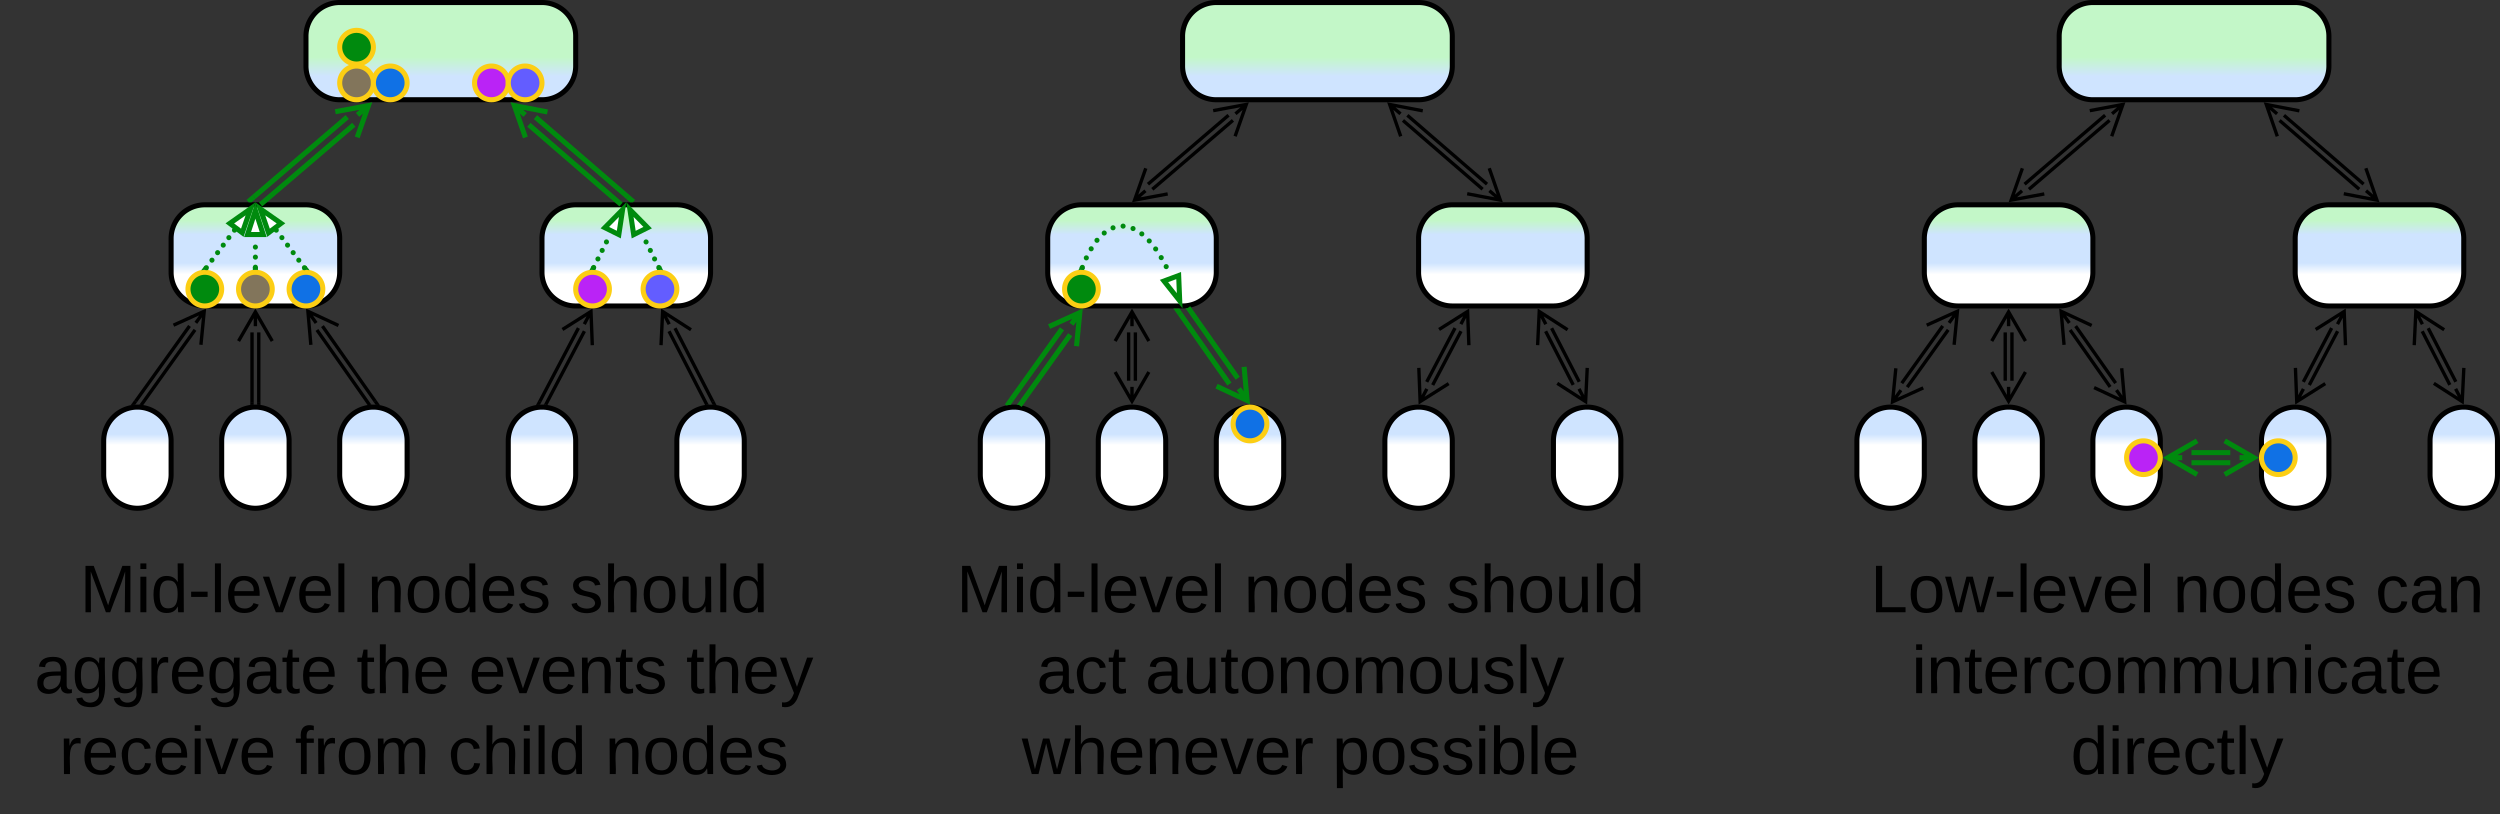 <svg xmlns="http://www.w3.org/2000/svg" xmlns:xlink="http://www.w3.org/1999/xlink" xmlns:lucid="lucid" width="1483" height="483"><rect width="100%" height="100%" fill="#333333" stroke="none"/><g transform="translate(-118.5 -558.5)" lucid:page-tab-id="0_0"><path d="M220 700a20 20 0 0 1 20-20h60a20 20 0 0 1 20 20v20a20 20 0 0 1-20 20h-60a20 20 0 0 1-20-20z" stroke="#000" stroke-width="3" fill="url(#a)"/><path d="M440 700a20 20 0 0 1 20-20h60a20 20 0 0 1 20 20v20a20 20 0 0 1-20 20h-60a20 20 0 0 1-20-20z" stroke="#000" stroke-width="3" fill="url(#b)"/><path d="M300 580a20 20 0 0 1 20-20h120a20 20 0 0 1 20 20v17.67a20 20 0 0 1-20 20H320a20 20 0 0 1-20-20z" stroke="#000" stroke-width="3" fill="url(#c)"/><path d="M436.15 628l54.68 47.25M432.23 632.54l54.67 47.25M430.17 640.02l-6.57-18.9 19.65 3.77m-19.65-3.77l6.44 5.56" stroke="#008a0e" stroke-width="3" fill="none"/><path d="M495.2 677.08l-1.24 1.42h-1.63l-2.5-2.16 1.93-2.23z" stroke="#008a0e" stroke-width=".05" fill="#008a0e"/><path stroke="#008a0e" stroke-width=".05" fill="#008a0e"/><path d="M328.38 632.5l-55.3 47.3M324.47 627.93l-55.28 47.32M317.4 624.78l19.65-3.66-6.65 18.86m6.65-18.86l-6.45 5.52" stroke="#008a0e" stroke-width="3" fill="none"/><path stroke="#008a0e" stroke-width=".05" fill="#008a0e"/><path d="M270.18 676.34l-2.53 2.16h-1.6l-1.24-1.45 3.46-2.95z" stroke="#008a0e" stroke-width=".05" fill="#008a0e"/><path d="M180 820a20 20 0 0 1 20-20 20 20 0 0 1 20 20v20a20 20 0 0 1-20 20 20 20 0 0 1-20-20z" stroke="#000" stroke-width="3" fill="url(#d)"/><path d="M520 820a20 20 0 0 1 20-20 20 20 0 0 1 20 20v20a20 20 0 0 1-20 20 20 20 0 0 1-20-20z" stroke="#000" stroke-width="3" fill="url(#e)"/><path d="M420 820a20 20 0 0 1 20-20 20 20 0 0 1 20 20v20a20 20 0 0 1-20 20 20 20 0 0 1-20-20z" stroke="#000" stroke-width="3" fill="url(#f)"/><path d="M320 820a20 20 0 0 1 20-20 20 20 0 0 1 20 20v20a20 20 0 0 1-20 20 20 20 0 0 1-20-20z" stroke="#000" stroke-width="3" fill="url(#g)"/><path d="M250 820a20 20 0 0 1 20-20 20 20 0 0 1 20 20v20a20 20 0 0 1-20 20 20 20 0 0 1-20-20z" stroke="#000" stroke-width="3" fill="url(#h)"/><path d="M518.92 753.18l22.4 43.5M515.37 755l22.4 43.52M510.62 763.25l.96-19.97 16.82 10.82m-16.82-10.82l3.9 7.56" stroke="#000" stroke-width="2" fill="none"/><path d="M543.5 798.8l-.14-.04-2.16-.17-.76-1.5 1.74-.88zM538.9 798.58l-1.55.12 1.27-.65z" stroke="#000" stroke-width=".05"/><path d="M465.17 754.96l-22.93 43.58M461.63 753.1l-22.93 43.58M452.15 753.94l16.92-10.67.78 20m-.78-20l-3.96 7.52" stroke="#000" stroke-width="2" fill="none"/><path d="M442.6 798.7l-1.5-.12.28-.5zM439.57 797.1l-.78 1.5-2.16.16-.16.04 1.37-2.6z" stroke="#000" stroke-width=".05"/><path d="M309.77 751.94l31.3 44.6M306.5 754.24l31.3 44.6M302.9 763.06l-1.75-19.92 18.13 8.43m-18.13-8.43l4.88 6.96" stroke="#000" stroke-width="2" fill="none"/><path d="M343.9 798.9l-.54-.14-2.04-.16-1.07-1.53 1.6-1.12zM338.8 798.6l-.8.05.57-.4z" stroke="#000" stroke-width=".05"/><path d="M272 755.66v41.84M268 755.66v41.84M260 760.82l10-17.32 10 17.32m-10-17.32v8.5" stroke="#000" stroke-width="2" fill="none"/><path d="M272.98 798.73l-1.96-.15v-1.1h1.96zM268.98 798.58l-1.96.15v-1.26h1.96z" stroke="#000" stroke-width=".05"/><path d="M234.18 754.18l-31.97 44.67M230.93 751.85l-31.97 44.67M221.42 751.4l18.22-8.27-1.95 19.9m1.94-19.9l-4.95 6.9" stroke="#000" stroke-width="2" fill="none"/><path d="M201.98 798.65l-.8-.06.25-.34zM199.76 797.07l-1.1 1.53-2.02.16-.6.14 2.14-2.97z" stroke="#000" stroke-width=".05"/><path d="M120 886a6 6 0 0 1 6-6h488a6 6 0 0 1 6 6v148a6 6 0 0 1-6 6H126a6 6 0 0 1-6-6z" stroke="#000" stroke-opacity="0" stroke-width="3" fill="#fff" fill-opacity="0"/><use xlink:href="#i" transform="matrix(1,0,0,1,125,885) translate(40.889 36.688)"/><use xlink:href="#j" transform="matrix(1,0,0,1,125,885) translate(211.444 36.688)"/><use xlink:href="#k" transform="matrix(1,0,0,1,125,885) translate(331.444 36.688)"/><use xlink:href="#l" transform="matrix(1,0,0,1,125,885) translate(13.944 84.688)"/><use xlink:href="#m" transform="matrix(1,0,0,1,125,885) translate(204.944 84.688)"/><use xlink:href="#n" transform="matrix(1,0,0,1,125,885) translate(271.611 84.688)"/><use xlink:href="#o" transform="matrix(1,0,0,1,125,885) translate(400.5 84.688)"/><use xlink:href="#p" transform="matrix(1,0,0,1,125,885) translate(28.667 132.688)"/><use xlink:href="#q" transform="matrix(1,0,0,1,125,885) translate(168.444 132.688)"/><use xlink:href="#r" transform="matrix(1,0,0,1,125,885) translate(259.333 132.688)"/><use xlink:href="#s" transform="matrix(1,0,0,1,125,885) translate(352.444 132.688)"/><path d="M250 730c0 5.52-4.48 10-10 10s-10-4.48-10-10 4.48-10 10-10 10 4.48 10 10z" stroke="#fcce14" stroke-width="3" fill="#008a0e"/><path d="M280 730c0 5.52-4.48 10-10 10s-10-4.48-10-10 4.48-10 10-10 10 4.48 10 10z" stroke="#fcce14" stroke-width="3" fill="#82755b"/><path d="M310 730c0 5.52-4.48 10-10 10s-10-4.48-10-10 4.48-10 10-10 10 4.48 10 10z" stroke="#fcce14" stroke-width="3" fill="#1071e5"/><path d="M480 730c0 5.52-4.48 10-10 10s-10-4.48-10-10 4.48-10 10-10 10 4.48 10 10z" stroke="#fcce14" stroke-width="3" fill="#ba23f6"/><path d="M520 730c0 5.52-4.48 10-10 10s-10-4.48-10-10 4.48-10 10-10 10 4.48 10 10z" stroke="#fcce14" stroke-width="3" fill="#635dff"/><path d="M340 586.5c0 5.52-4.48 10-10 10s-10-4.48-10-10 4.48-10 10-10 10 4.48 10 10z" stroke="#fcce14" stroke-width="3" fill="#008a0e"/><path d="M340 607.67c0 5.52-4.48 10-10 10s-10-4.48-10-10c0-5.53 4.48-10 10-10s10 4.47 10 10z" stroke="#fcce14" stroke-width="3" fill="#82755b"/><path d="M360 607.67c0 5.52-4.48 10-10 10s-10-4.48-10-10c0-5.53 4.48-10 10-10s10 4.47 10 10z" stroke="#fcce14" stroke-width="3" fill="#1071e5"/><path d="M420 607.67c0 5.52-4.48 10-10 10s-10-4.48-10-10c0-5.53 4.48-10 10-10s10 4.47 10 10z" stroke="#fcce14" stroke-width="3" fill="#ba23f6"/><path d="M440 607.67c0 5.52-4.48 10-10 10s-10-4.48-10-10c0-5.53 4.48-10 10-10s10 4.47 10 10z" stroke="#fcce14" stroke-width="3" fill="#635dff"/><path d="M740 700a20 20 0 0 1 20-20h60a20 20 0 0 1 20 20v20a20 20 0 0 1-20 20h-60a20 20 0 0 1-20-20z" stroke="#000" stroke-width="3" fill="url(#t)"/><path d="M960 700a20 20 0 0 1 20-20h60a20 20 0 0 1 20 20v20a20 20 0 0 1-20 20h-60a20 20 0 0 1-20-20z" stroke="#000" stroke-width="3" fill="url(#u)"/><path d="M820 580a20 20 0 0 1 20-20h120a20 20 0 0 1 20 20v17.67a20 20 0 0 1-20 20H840a20 20 0 0 1-20-20z" stroke="#000" stroke-width="3" fill="url(#v)"/><path d="M953.36 626.9l47.23 40.83M950.74 629.94l47.24 40.8M949.4 639.37l-6.55-18.9 19.64 3.76m-19.65-3.76l6.43 5.56M1001.92 658.3l6.57 18.9-19.66-3.77m19.65 3.76l-6.45-5.57M849.88 629.9l-47.82 40.9M847.27 626.85l-47.8 40.92M838.15 624.13l19.66-3.66-6.64 18.86m6.65-18.86l-6.44 5.52M811.18 673.54l-19.66 3.66 6.66-18.86m-6.66 18.86l6.46-5.53" stroke="#000" stroke-width="2" fill="none"/><path d="M700 820a20 20 0 0 1 20-20 20 20 0 0 1 20 20v20a20 20 0 0 1-20 20 20 20 0 0 1-20-20z" stroke="#000" stroke-width="3" fill="url(#w)"/><path d="M1040 820a20 20 0 0 1 20-20 20 20 0 0 1 20 20v20a20 20 0 0 1-20 20 20 20 0 0 1-20-20z" stroke="#000" stroke-width="3" fill="url(#x)"/><path d="M940 820a20 20 0 0 1 20-20 20 20 0 0 1 20 20v20a20 20 0 0 1-20 20 20 20 0 0 1-20-20z" stroke="#000" stroke-width="3" fill="url(#y)"/><path d="M840 820a20 20 0 0 1 20-20 20 20 0 0 1 20 20v20a20 20 0 0 1-20 20 20 20 0 0 1-20-20z" stroke="#000" stroke-width="3" fill="url(#z)"/><path d="M770 820a20 20 0 0 1 20-20 20 20 0 0 1 20 20v20a20 20 0 0 1-20 20 20 20 0 0 1-20-20z" stroke="#000" stroke-width="3" fill="url(#A)"/><path d="M1038.92 753.18l16.38 31.8M1035.37 755l16.37 31.82M1030.62 763.25l.96-19.97 16.82 10.82m-16.82-10.82l3.9 7.56M1060.05 776.74l-.96 19.98-16.83-10.83m16.82 10.82l-3.9-7.56M985.17 754.96l-16.8 31.94M981.63 753.1l-16.8 31.93M972.15 753.94l16.92-10.67.78 20m-.78-20l-3.96 7.52M977.85 786.06l-16.92 10.67-.78-20m.78 20l3.96-7.53" stroke="#000" stroke-width="2" fill="none"/><path d="M823.32 741l29.38 41.87M818.4 744.45l29.38 41.86" stroke="#008a0e" stroke-width="3" fill="none"/><path d="M822.13 741.88l-.36-.5 1.24-.1zM819.64 743.63l-2.42 1.7-2.6-3.72.16-.1h3.36z" stroke="#008a0e" stroke-width=".05" fill="#008a0e"/><path d="M856.5 776.12l1.78 19.92-18.14-8.43m18.14 8.44l-4.9-6.96" stroke="#008a0e" stroke-width="3" fill="none"/><path d="M792 755.66v28.68M788 755.66v28.68M780 760.82l10-17.32 10 17.32m-10-17.32v8.5M800 779.17l-10 17.33-10-17.33m10 17.33V788" stroke="#000" stroke-width="2" fill="none"/><path d="M753.35 757.06l-30.04 41.96M748.47 753.57l-30.04 41.96M740.84 752.2l18.2-8.26-1.94 19.9m1.95-19.9l-4.94 6.9" stroke="#008a0e" stroke-width="3" fill="none"/><path d="M722.97 798.73l-1.2-.1.37-.5zM719.65 796.36l-1.64 2.3-1.36.1-1.07.25-.96-.67 2.66-3.7z" stroke="#008a0e" stroke-width=".05" fill="#008a0e"/><path d="M680 886a6 6 0 0 1 6-6h408a6 6 0 0 1 6 6v148a6 6 0 0 1-6 6H686a6 6 0 0 1-6-6z" stroke="#000" stroke-opacity="0" stroke-width="3" fill="#fff" fill-opacity="0"/><use xlink:href="#i" transform="matrix(1,0,0,1,685,885) translate(0.889 36.688)"/><use xlink:href="#j" transform="matrix(1,0,0,1,685,885) translate(171.444 36.688)"/><use xlink:href="#k" transform="matrix(1,0,0,1,685,885) translate(291.444 36.688)"/><use xlink:href="#B" transform="matrix(1,0,0,1,685,885) translate(48.444 84.688)"/><use xlink:href="#C" transform="matrix(1,0,0,1,685,885) translate(112.889 84.688)"/><use xlink:href="#D" transform="matrix(1,0,0,1,685,885) translate(39.667 132.688)"/><use xlink:href="#E" transform="matrix(1,0,0,1,685,885) translate(223.889 132.688)"/><path d="M770 730c0 5.52-4.48 10-10 10s-10-4.48-10-10 4.48-10 10-10 10 4.48 10 10z" stroke="#fcce14" stroke-width="3" fill="#008a0e"/><path d="M870 810c0 5.52-4.48 10-10 10s-10-4.48-10-10 4.48-10 10-10 10 4.48 10 10z" stroke="#fcce14" stroke-width="3" fill="#1071e5"/><path d="M239.4 717.3a1.5 1.5 0 0 1 1.5-1.5 1.5 1.5 0 0 1 1.5 1.5 1.5 1.5 0 0 1-1.5 1.5 1.5 1.5 0 0 1-1.5-1.5v-.03m3.34-4.43a1.5 1.5 0 0 1 1.5-1.5 1.5 1.5 0 0 1 1.5 1.5 1.5 1.5 0 0 1-1.5 1.5 1.5 1.5 0 0 1-1.5-1.5v-.03m3.35-4.4v-.03a1.5 1.5 0 0 1 1.5-1.5 1.5 1.5 0 0 1 1.5 1.5 1.5 1.5 0 0 1-1.5 1.5 1.5 1.5 0 0 1-1.5-1.5m3.34-4.44v-.02a1.5 1.5 0 0 1 1.5-1.5 1.5 1.5 0 0 1 1.5 1.5 1.5 1.5 0 0 1-1.5 1.5 1.5 1.5 0 0 1-1.5-1.5m3.34-4.43v-.02a1.5 1.5 0 0 1 1.5-1.5 1.5 1.5 0 0 1 1.5 1.5 1.5 1.5 0 0 1-1.5 1.5 1.5 1.5 0 0 1-1.5-1.5m3.34-4.44a1.5 1.5 0 0 1 1.5-1.5 1.5 1.5 0 0 1 1.5 1.5 1.5 1.5 0 0 1-1.5 1.5 1.5 1.5 0 0 1-1.5-1.5v-.02" fill="#008a0e"/><path d="M242.1 718.14l-.42.57-1.68-.2-2.04.25 1.78-2.38z" stroke="#008a0e" stroke-width=".05" fill="#008a0e"/><path d="M267.1 682.38l-4.87 14.2-7.4-5.57z" stroke="#008a0e" stroke-width="3" fill="#fff"/><path d="M268.5 717a1.5 1.5 0 0 1 1.5-1.5 1.5 1.5 0 0 1 1.5 1.5 1.5 1.5 0 0 1-1.5 1.5 1.5 1.5 0 0 1-1.5-1.5v-.03m0-5.92v-.02a1.5 1.5 0 0 1 1.5-1.5 1.5 1.5 0 0 1 1.5 1.5 1.5 1.5 0 0 1-1.5 1.5 1.5 1.5 0 0 1-1.5-1.5m0-5.94v-.02a1.5 1.5 0 0 1 1.5-1.5 1.5 1.5 0 0 1 1.5 1.5 1.5 1.5 0 0 1-1.5 1.5 1.5 1.5 0 0 1-1.5-1.5v-.02" fill="#008a0e"/><path d="M271.48 718.68l-1.48-.2-1.48.2v-1.73h2.96z" stroke="#008a0e" stroke-width=".05" fill="#008a0e"/><path d="M270 683.35l4.63 14.27h-9.26z" stroke="#008a0e" stroke-width="3" fill="#fff"/><path d="M297.6 717.3a1.5 1.5 0 0 1 1.5-1.5 1.5 1.5 0 0 1 1.5 1.5 1.5 1.5 0 0 1-1.5 1.5 1.5 1.5 0 0 1-1.5-1.5v-.03m-3.35-4.43a1.5 1.5 0 0 1 1.5-1.5 1.5 1.5 0 0 1 1.5 1.5 1.5 1.5 0 0 1-1.5 1.5 1.5 1.5 0 0 1-1.5-1.5v-.03m-3.34-4.4v-.03a1.5 1.5 0 0 1 1.5-1.5 1.5 1.5 0 0 1 1.5 1.5 1.5 1.5 0 0 1-1.5 1.5 1.5 1.5 0 0 1-1.5-1.5m-3.33-4.44v-.02a1.5 1.5 0 0 1 1.5-1.5 1.5 1.5 0 0 1 1.5 1.5 1.5 1.5 0 0 1-1.5 1.5 1.5 1.5 0 0 1-1.5-1.5m-3.35-4.43v-.02a1.5 1.5 0 0 1 1.5-1.5 1.5 1.5 0 0 1 1.5 1.5 1.5 1.5 0 0 1-1.5 1.5 1.5 1.5 0 0 1-1.5-1.5m-3.35-4.44a1.5 1.5 0 0 1 1.5-1.5 1.5 1.5 0 0 1 1.5 1.5 1.5 1.5 0 0 1-1.5 1.5 1.5 1.5 0 0 1-1.5-1.5v-.02" fill="#008a0e"/><path d="M302.05 718.75l-2.05-.26-1.68.2-.42-.56 2.36-1.77z" stroke="#008a0e" stroke-width=".05" fill="#008a0e"/><path d="M272.9 682.38L285.2 691l-7.4 5.58z" stroke="#008a0e" stroke-width="3" fill="#fff"/><path d="M469.17 717.16a1.5 1.5 0 0 1 1.5-1.5 1.5 1.5 0 0 1 1.5 1.5 1.5 1.5 0 0 1-1.5 1.5 1.5 1.5 0 0 1-1.5-1.5v-.03m2.53-5.02a1.5 1.5 0 0 1 1.5-1.5 1.5 1.5 0 0 1 1.5 1.5 1.5 1.5 0 0 1-1.5 1.5 1.5 1.5 0 0 1-1.5-1.5v-.02m2.52-5.02v-.02a1.5 1.5 0 0 1 1.5-1.5 1.5 1.5 0 0 1 1.5 1.5 1.5 1.5 0 0 1-1.5 1.5 1.5 1.5 0 0 1-1.5-1.5m2.53-5.03a1.5 1.5 0 0 1 1.5-1.5 1.5 1.5 0 0 1 1.5 1.5 1.5 1.5 0 0 1-1.5 1.5 1.5 1.5 0 0 1-1.5-1.5v-.02" fill="#008a0e"/><path d="M472 717.77l-.45.92-1.55-.2-1.76.22 1.13-2.27z" stroke="#008a0e" stroke-width=".05" fill="#008a0e"/><path d="M487.83 682.84l-2.24 14.83-8.3-4.14z" stroke="#008a0e" stroke-width="3" fill="#fff"/><path d="M507.83 717.16a1.5 1.5 0 0 1 1.5-1.5 1.5 1.5 0 0 1 1.5 1.5 1.5 1.5 0 0 1-1.5 1.5 1.5 1.5 0 0 1-1.5-1.5v-.03m-2.53-5.02a1.5 1.5 0 0 1 1.5-1.5 1.5 1.5 0 0 1 1.5 1.5 1.5 1.5 0 0 1-1.5 1.5 1.5 1.5 0 0 1-1.5-1.5v-.02m-2.52-5.02v-.02a1.5 1.5 0 0 1 1.5-1.5 1.5 1.5 0 0 1 1.5 1.5 1.5 1.5 0 0 1-1.5 1.5 1.5 1.5 0 0 1-1.5-1.5m-2.53-5.03a1.5 1.5 0 0 1 1.5-1.5 1.5 1.5 0 0 1 1.5 1.5 1.5 1.5 0 0 1-1.5 1.5 1.5 1.5 0 0 1-1.5-1.5v-.02" fill="#008a0e"/><path d="M511.76 718.72l-1.76-.23-1.55.2-.46-.93 2.63-1.32z" stroke="#008a0e" stroke-width=".05" fill="#008a0e"/><path d="M492.17 682.84l10.53 10.7-8.3 4.13z" stroke="#008a0e" stroke-width="3" fill="#fff"/><path d="M759.06 717.1a1.5 1.5 0 0 1 1.5-1.5 1.5 1.5 0 0 1 1.5 1.5 1.5 1.5 0 0 1-1.5 1.5 1.5 1.5 0 0 1-1.5-1.5v-.02m2.35-5.6a1.5 1.5 0 0 1 1.5-1.5 1.5 1.5 0 0 1 1.5 1.5 1.5 1.5 0 0 1-1.5 1.5 1.5 1.5 0 0 1-1.5-1.5v-.03m2.88-5.35v-.02a1.5 1.5 0 0 1 1.5-1.5 1.5 1.5 0 0 1 1.5 1.5 1.5 1.5 0 0 1-1.5 1.5 1.5 1.5 0 0 1-1.5-1.5m3.44-5v-.03a1.5 1.5 0 0 1 1.5-1.5 1.5 1.5 0 0 1 1.5 1.5 1.5 1.5 0 0 1-1.5 1.5 1.5 1.5 0 0 1-1.5-1.5m4.3-4.3v-.02a1.5 1.5 0 0 1 1.5-1.5 1.5 1.5 0 0 1 1.5 1.5 1.5 1.5 0 0 1-1.5 1.5 1.5 1.5 0 0 1-1.5-1.5v-.02m5.22-3.05v-.02a1.5 1.5 0 0 1 1.5-1.5 1.5 1.5 0 0 1 1.5 1.5 1.5 1.5 0 0 1-1.5 1.5 1.5 1.5 0 0 1-1.5-1.5m5.97-1a1.5 1.5 0 0 1 1.5-1.5 1.5 1.5 0 0 1 1.5 1.5 1.5 1.5 0 0 1-1.5 1.5 1.5 1.5 0 0 1-1.5-1.5v-.02m5.9 1.45a1.5 1.5 0 0 1 1.5-1.5 1.5 1.5 0 0 1 1.5 1.5 1.5 1.5 0 0 1-1.5 1.5 1.5 1.5 0 0 1-1.5-1.5v-.02m5.2 3.2a1.5 1.5 0 0 1 1.5-1.5 1.5 1.5 0 0 1 1.5 1.5 1.5 1.5 0 0 1-1.5 1.5 1.5 1.5 0 0 1-1.5-1.5v-.03m4.42 4.22a1.5 1.5 0 0 1 1.5-1.5 1.5 1.5 0 0 1 1.5 1.5 1.5 1.5 0 0 1-1.5 1.5 1.5 1.5 0 0 1-1.5-1.5v-.03m3.8 4.78a1.5 1.5 0 0 1 1.5-1.5 1.5 1.5 0 0 1 1.5 1.5 1.5 1.5 0 0 1-1.5 1.5 1.5 1.5 0 0 1-1.5-1.5v-.03m3.3 5.16a1.5 1.5 0 0 1 1.5-1.5 1.5 1.5 0 0 1 1.5 1.5 1.5 1.5 0 0 1-1.5 1.5 1.5 1.5 0 0 1-1.5-1.5v-.02m2.95 5.38v-.02a1.5 1.5 0 0 1 1.5-1.5 1.5 1.5 0 0 1 1.5 1.5 1.5 1.5 0 0 1-1.5 1.5 1.5 1.5 0 0 1-1.5-1.5" fill="#008a0e"/><path d="M761.95 717.6l-.44 1.08-1.5-.2-1.68.23.9-2.2z" stroke="#008a0e" stroke-width=".05" fill="#008a0e"/><path d="M818.3 736.95l-9.32-11.75 8.7-3.24z" stroke="#008a0e" stroke-width="3" fill="#fff"/><path d="M1260 700a20 20 0 0 1 20-20h60a20 20 0 0 1 20 20v20a20 20 0 0 1-20 20h-60a20 20 0 0 1-20-20z" stroke="#000" stroke-width="3" fill="url(#F)"/><path d="M1480 700a20 20 0 0 1 20-20h60a20 20 0 0 1 20 20v20a20 20 0 0 1-20 20h-60a20 20 0 0 1-20-20z" stroke="#000" stroke-width="3" fill="url(#G)"/><path d="M1340 580a20 20 0 0 1 20-20h120a20 20 0 0 1 20 20v17.67a20 20 0 0 1-20 20h-120a20 20 0 0 1-20-20z" stroke="#000" stroke-width="3" fill="url(#H)"/><path d="M1473.36 626.9l47.23 40.83M1470.74 629.94l47.24 40.8M1469.4 639.37l-6.55-18.9 19.64 3.76m-19.65-3.76l6.43 5.56M1521.92 658.3l6.57 18.9-19.66-3.77m19.65 3.76l-6.44-5.57M1369.88 629.9l-47.82 40.9M1367.27 626.85l-47.8 40.92M1358.15 624.13l19.66-3.66-6.64 18.86m6.65-18.86l-6.44 5.52M1331.18 673.54l-19.66 3.66 6.66-18.86m-6.66 18.86l6.46-5.53" stroke="#000" stroke-width="2" fill="none"/><path d="M1220 820a20 20 0 0 1 20-20 20 20 0 0 1 20 20v20a20 20 0 0 1-20 20 20 20 0 0 1-20-20z" stroke="#000" stroke-width="3" fill="url(#I)"/><path d="M1560 820a20 20 0 0 1 20-20 20 20 0 0 1 20 20v20a20 20 0 0 1-20 20 20 20 0 0 1-20-20z" stroke="#000" stroke-width="3" fill="url(#J)"/><path d="M1460 820a20 20 0 0 1 20-20 20 20 0 0 1 20 20v20a20 20 0 0 1-20 20 20 20 0 0 1-20-20z" stroke="#000" stroke-width="3" fill="url(#K)"/><path d="M1360 820a20 20 0 0 1 20-20 20 20 0 0 1 20 20v20a20 20 0 0 1-20 20 20 20 0 0 1-20-20z" stroke="#000" stroke-width="3" fill="url(#L)"/><path d="M1290 820a20 20 0 0 1 20-20 20 20 0 0 1 20 20v20a20 20 0 0 1-20 20 20 20 0 0 1-20-20z" stroke="#000" stroke-width="3" fill="url(#M)"/><path d="M1558.92 753.18l16.38 31.8M1555.37 755l16.37 31.82M1550.62 763.25l.96-19.97 16.82 10.82m-16.82-10.82l3.9 7.56M1580.05 776.74l-.96 19.98-16.83-10.83m16.82 10.82l-3.9-7.56M1505.17 754.96l-16.8 31.94M1501.63 753.1l-16.8 31.93M1492.15 753.94l16.92-10.67.78 20m-.78-20l-3.96 7.52M1497.85 786.06l-16.92 10.67-.78-20m.78 20l3.96-7.53M1349.77 751.94l23.73 33.82M1346.5 754.24l23.73 33.8M1342.9 763.06l-1.75-19.92 18.13 8.43m-18.13-8.43l4.88 6.96M1377.1 776.94l1.75 19.92-18.13-8.44m18.13 8.44l-4.88-6.96M1312 755.66v28.68M1308 755.66v28.68M1300 760.82l10-17.32 10 17.32m-10-17.32v8.5M1320 779.17l-10 17.33-10-17.33m10 17.33V788M1274.18 754.18l-24.3 33.97M1270.93 751.85l-24.3 33.97M1261.42 751.4l18.22-8.27-1.96 19.9m1.96-19.9l-4.95 6.9M1259.38 788.6l-18.22 8.27 1.95-19.9m-1.94 19.9l4.95-6.9" stroke="#000" stroke-width="2" fill="none"/><path d="M1220 886a6 6 0 0 1 6-6h368a6 6 0 0 1 6 6v148a6 6 0 0 1-6 6h-368a6 6 0 0 1-6-6z" stroke="#000" stroke-opacity="0" stroke-width="3" fill="#fff" fill-opacity="0"/><g><use xlink:href="#N" transform="matrix(1,0,0,1,1225,885) translate(3 36.688)"/><use xlink:href="#j" transform="matrix(1,0,0,1,1225,885) translate(182.556 36.688)"/><use xlink:href="#O" transform="matrix(1,0,0,1,1225,885) translate(302.556 36.688)"/><use xlink:href="#P" transform="matrix(1,0,0,1,1225,885) translate(27.5 84.688)"/><use xlink:href="#Q" transform="matrix(1,0,0,1,1225,885) translate(121.833 132.688)"/></g><path d="M1480 830c0 5.52-4.48 10-10 10s-10-4.48-10-10 4.48-10 10-10 10 4.48 10 10z" stroke="#fcce14" stroke-width="3" fill="#1071e5"/><path d="M1418.5 827h23M1418.5 833h23M1421.82 840l-17.32-10 17.32-10m-17.32 10h8.5M1438.18 820l17.32 10-17.32 10m17.32-10h-8.5" stroke="#008a0e" stroke-width="3" fill="none"/><path d="M1400 830c0 5.52-4.48 10-10 10s-10-4.48-10-10 4.48-10 10-10 10 4.48 10 10z" stroke="#fcce14" stroke-width="3" fill="#ba23f6"/><defs><linearGradient gradientUnits="userSpaceOnUse" id="a" x1="220" y1="740" x2="220" y2="680"><stop offset="31.07%" stop-color="#fff"/><stop offset="42.5%" stop-color="#cfe4ff"/><stop offset="70.65%" stop-color="#cfe4ff"/><stop offset="84.42%" stop-color="#c3f7c8"/></linearGradient><linearGradient gradientUnits="userSpaceOnUse" id="b" x1="440" y1="740" x2="440" y2="680"><stop offset="31.07%" stop-color="#fff"/><stop offset="42.5%" stop-color="#cfe4ff"/><stop offset="70.65%" stop-color="#cfe4ff"/><stop offset="84.42%" stop-color="#c3f7c8"/></linearGradient><linearGradient gradientUnits="userSpaceOnUse" id="c" x1="300" y1="560" x2="300" y2="617.67"><stop offset="56.16%" stop-color="#c3f7c8"/><stop offset="75.72%" stop-color="#cfe4ff"/></linearGradient><linearGradient gradientUnits="userSpaceOnUse" id="d" x1="180" y1="800" x2="180" y2="860"><stop offset="26.79%" stop-color="#cfe4ff"/><stop offset="37.5%" stop-color="#fff"/></linearGradient><linearGradient gradientUnits="userSpaceOnUse" id="e" x1="520" y1="800" x2="520" y2="860"><stop offset="26.79%" stop-color="#cfe4ff"/><stop offset="37.5%" stop-color="#fff"/></linearGradient><linearGradient gradientUnits="userSpaceOnUse" id="f" x1="420" y1="800" x2="420" y2="860"><stop offset="26.79%" stop-color="#cfe4ff"/><stop offset="37.5%" stop-color="#fff"/></linearGradient><linearGradient gradientUnits="userSpaceOnUse" id="g" x1="320" y1="800" x2="320" y2="860"><stop offset="26.79%" stop-color="#cfe4ff"/><stop offset="37.5%" stop-color="#fff"/></linearGradient><linearGradient gradientUnits="userSpaceOnUse" id="h" x1="250" y1="800" x2="250" y2="860"><stop offset="26.79%" stop-color="#cfe4ff"/><stop offset="37.5%" stop-color="#fff"/></linearGradient><path d="M240 0l2-218c-23 76-54 145-80 218h-23L58-218 59 0H30v-248h44l77 211c21-75 51-140 76-211h43V0h-30" id="R"/><path d="M24-231v-30h32v30H24zM24 0v-190h32V0H24" id="S"/><path d="M85-194c31 0 48 13 60 33l-1-100h32l1 261h-30c-2-10 0-23-3-31C134-8 116 4 85 4 32 4 16-35 15-94c0-66 23-100 70-100zm9 24c-40 0-46 34-46 75 0 40 6 74 45 74 42 0 51-32 51-76 0-42-9-74-50-73" id="T"/><path d="M16-82v-28h88v28H16" id="U"/><path d="M24 0v-261h32V0H24" id="V"/><path d="M100-194c63 0 86 42 84 106H49c0 40 14 67 53 68 26 1 43-12 49-29l28 8c-11 28-37 45-77 45C44 4 14-33 15-96c1-61 26-98 85-98zm52 81c6-60-76-77-97-28-3 7-6 17-6 28h103" id="W"/><path d="M108 0H70L1-190h34L89-25l56-165h34" id="X"/><g id="i"><use transform="matrix(0.111,0,0,0.111,0,0)" xlink:href="#R"/><use transform="matrix(0.111,0,0,0.111,33.222,0)" xlink:href="#S"/><use transform="matrix(0.111,0,0,0.111,42,0)" xlink:href="#T"/><use transform="matrix(0.111,0,0,0.111,64.222,0)" xlink:href="#U"/><use transform="matrix(0.111,0,0,0.111,77.444,0)" xlink:href="#V"/><use transform="matrix(0.111,0,0,0.111,86.222,0)" xlink:href="#W"/><use transform="matrix(0.111,0,0,0.111,108.444,0)" xlink:href="#X"/><use transform="matrix(0.111,0,0,0.111,128.444,0)" xlink:href="#W"/><use transform="matrix(0.111,0,0,0.111,150.667,0)" xlink:href="#V"/></g><path d="M117-194c89-4 53 116 60 194h-32v-121c0-31-8-49-39-48C34-167 62-67 57 0H25l-1-190h30c1 10-1 24 2 32 11-22 29-35 61-36" id="Y"/><path d="M100-194c62-1 85 37 85 99 1 63-27 99-86 99S16-35 15-95c0-66 28-99 85-99zM99-20c44 1 53-31 53-75 0-43-8-75-51-75s-53 32-53 75 10 74 51 75" id="Z"/><path d="M135-143c-3-34-86-38-87 0 15 53 115 12 119 90S17 21 10-45l28-5c4 36 97 45 98 0-10-56-113-15-118-90-4-57 82-63 122-42 12 7 21 19 24 35" id="aa"/><g id="j"><use transform="matrix(0.111,0,0,0.111,0,0)" xlink:href="#Y"/><use transform="matrix(0.111,0,0,0.111,22.222,0)" xlink:href="#Z"/><use transform="matrix(0.111,0,0,0.111,44.444,0)" xlink:href="#T"/><use transform="matrix(0.111,0,0,0.111,66.667,0)" xlink:href="#W"/><use transform="matrix(0.111,0,0,0.111,88.889,0)" xlink:href="#aa"/></g><path d="M106-169C34-169 62-67 57 0H25v-261h32l-1 103c12-21 28-36 61-36 89 0 53 116 60 194h-32v-121c2-32-8-49-39-48" id="ab"/><path d="M84 4C-5 8 30-112 23-190h32v120c0 31 7 50 39 49 72-2 45-101 50-169h31l1 190h-30c-1-10 1-25-2-33-11 22-28 36-60 37" id="ac"/><g id="k"><use transform="matrix(0.111,0,0,0.111,0,0)" xlink:href="#aa"/><use transform="matrix(0.111,0,0,0.111,20,0)" xlink:href="#ab"/><use transform="matrix(0.111,0,0,0.111,42.222,0)" xlink:href="#Z"/><use transform="matrix(0.111,0,0,0.111,64.444,0)" xlink:href="#ac"/><use transform="matrix(0.111,0,0,0.111,86.667,0)" xlink:href="#V"/><use transform="matrix(0.111,0,0,0.111,95.444,0)" xlink:href="#T"/></g><path d="M141-36C126-15 110 5 73 4 37 3 15-17 15-53c-1-64 63-63 125-63 3-35-9-54-41-54-24 1-41 7-42 31l-33-3c5-37 33-52 76-52 45 0 72 20 72 64v82c-1 20 7 32 28 27v20c-31 9-61-2-59-35zM48-53c0 20 12 33 32 33 41-3 63-29 60-74-43 2-92-5-92 41" id="ad"/><path d="M177-190C167-65 218 103 67 71c-23-6-38-20-44-43l32-5c15 47 100 32 89-28v-30C133-14 115 1 83 1 29 1 15-40 15-95c0-56 16-97 71-98 29-1 48 16 59 35 1-10 0-23 2-32h30zM94-22c36 0 50-32 50-73 0-42-14-75-50-75-39 0-46 34-46 75s6 73 46 73" id="ae"/><path d="M114-163C36-179 61-72 57 0H25l-1-190h30c1 12-1 29 2 39 6-27 23-49 58-41v29" id="af"/><path d="M59-47c-2 24 18 29 38 22v24C64 9 27 4 27-40v-127H5v-23h24l9-43h21v43h35v23H59v120" id="ag"/><g id="l"><use transform="matrix(0.111,0,0,0.111,0,0)" xlink:href="#ad"/><use transform="matrix(0.111,0,0,0.111,22.222,0)" xlink:href="#ae"/><use transform="matrix(0.111,0,0,0.111,44.444,0)" xlink:href="#ae"/><use transform="matrix(0.111,0,0,0.111,66.667,0)" xlink:href="#af"/><use transform="matrix(0.111,0,0,0.111,79.889,0)" xlink:href="#W"/><use transform="matrix(0.111,0,0,0.111,102.111,0)" xlink:href="#ae"/><use transform="matrix(0.111,0,0,0.111,124.333,0)" xlink:href="#ad"/><use transform="matrix(0.111,0,0,0.111,146.556,0)" xlink:href="#ag"/><use transform="matrix(0.111,0,0,0.111,157.667,0)" xlink:href="#W"/></g><g id="m"><use transform="matrix(0.111,0,0,0.111,0,0)" xlink:href="#ag"/><use transform="matrix(0.111,0,0,0.111,11.111,0)" xlink:href="#ab"/><use transform="matrix(0.111,0,0,0.111,33.333,0)" xlink:href="#W"/></g><g id="n"><use transform="matrix(0.111,0,0,0.111,0,0)" xlink:href="#W"/><use transform="matrix(0.111,0,0,0.111,22.222,0)" xlink:href="#X"/><use transform="matrix(0.111,0,0,0.111,42.222,0)" xlink:href="#W"/><use transform="matrix(0.111,0,0,0.111,64.444,0)" xlink:href="#Y"/><use transform="matrix(0.111,0,0,0.111,86.667,0)" xlink:href="#ag"/><use transform="matrix(0.111,0,0,0.111,97.778,0)" xlink:href="#aa"/></g><path d="M179-190L93 31C79 59 56 82 12 73V49c39 6 53-20 64-50L1-190h34L92-34l54-156h33" id="ah"/><g id="o"><use transform="matrix(0.111,0,0,0.111,0,0)" xlink:href="#ag"/><use transform="matrix(0.111,0,0,0.111,11.111,0)" xlink:href="#ab"/><use transform="matrix(0.111,0,0,0.111,33.333,0)" xlink:href="#W"/><use transform="matrix(0.111,0,0,0.111,55.556,0)" xlink:href="#ah"/></g><path d="M96-169c-40 0-48 33-48 73s9 75 48 75c24 0 41-14 43-38l32 2c-6 37-31 61-74 61-59 0-76-41-82-99-10-93 101-131 147-64 4 7 5 14 7 22l-32 3c-4-21-16-35-41-35" id="ai"/><g id="p"><use transform="matrix(0.111,0,0,0.111,0,0)" xlink:href="#af"/><use transform="matrix(0.111,0,0,0.111,13.222,0)" xlink:href="#W"/><use transform="matrix(0.111,0,0,0.111,35.444,0)" xlink:href="#ai"/><use transform="matrix(0.111,0,0,0.111,55.444,0)" xlink:href="#W"/><use transform="matrix(0.111,0,0,0.111,77.667,0)" xlink:href="#S"/><use transform="matrix(0.111,0,0,0.111,86.444,0)" xlink:href="#X"/><use transform="matrix(0.111,0,0,0.111,106.444,0)" xlink:href="#W"/></g><path d="M101-234c-31-9-42 10-38 44h38v23H63V0H32v-167H5v-23h27c-7-52 17-82 69-68v24" id="aj"/><path d="M210-169c-67 3-38 105-44 169h-31v-121c0-29-5-50-35-48C34-165 62-65 56 0H25l-1-190h30c1 10-1 24 2 32 10-44 99-50 107 0 11-21 27-35 58-36 85-2 47 119 55 194h-31v-121c0-29-5-49-35-48" id="ak"/><g id="q"><use transform="matrix(0.111,0,0,0.111,0,0)" xlink:href="#aj"/><use transform="matrix(0.111,0,0,0.111,11.111,0)" xlink:href="#af"/><use transform="matrix(0.111,0,0,0.111,24.333,0)" xlink:href="#Z"/><use transform="matrix(0.111,0,0,0.111,46.556,0)" xlink:href="#ak"/></g><g id="r"><use transform="matrix(0.111,0,0,0.111,0,0)" xlink:href="#ai"/><use transform="matrix(0.111,0,0,0.111,20,0)" xlink:href="#ab"/><use transform="matrix(0.111,0,0,0.111,42.222,0)" xlink:href="#S"/><use transform="matrix(0.111,0,0,0.111,51,0)" xlink:href="#V"/><use transform="matrix(0.111,0,0,0.111,59.778,0)" xlink:href="#T"/></g><g id="s"><use transform="matrix(0.111,0,0,0.111,0,0)" xlink:href="#Y"/><use transform="matrix(0.111,0,0,0.111,22.222,0)" xlink:href="#Z"/><use transform="matrix(0.111,0,0,0.111,44.444,0)" xlink:href="#T"/><use transform="matrix(0.111,0,0,0.111,66.667,0)" xlink:href="#W"/><use transform="matrix(0.111,0,0,0.111,88.889,0)" xlink:href="#aa"/></g><linearGradient gradientUnits="userSpaceOnUse" id="t" x1="740" y1="740" x2="740" y2="680"><stop offset="31.07%" stop-color="#fff"/><stop offset="42.5%" stop-color="#cfe4ff"/><stop offset="70.65%" stop-color="#cfe4ff"/><stop offset="84.42%" stop-color="#c3f7c8"/></linearGradient><linearGradient gradientUnits="userSpaceOnUse" id="u" x1="960" y1="740" x2="960" y2="680"><stop offset="31.07%" stop-color="#fff"/><stop offset="42.5%" stop-color="#cfe4ff"/><stop offset="70.65%" stop-color="#cfe4ff"/><stop offset="84.42%" stop-color="#c3f7c8"/></linearGradient><linearGradient gradientUnits="userSpaceOnUse" id="v" x1="820" y1="560" x2="820" y2="617.67"><stop offset="56.16%" stop-color="#c3f7c8"/><stop offset="75.72%" stop-color="#cfe4ff"/></linearGradient><linearGradient gradientUnits="userSpaceOnUse" id="w" x1="700" y1="800" x2="700" y2="860"><stop offset="26.79%" stop-color="#cfe4ff"/><stop offset="37.5%" stop-color="#fff"/></linearGradient><linearGradient gradientUnits="userSpaceOnUse" id="x" x1="1040" y1="800" x2="1040" y2="860"><stop offset="26.79%" stop-color="#cfe4ff"/><stop offset="37.5%" stop-color="#fff"/></linearGradient><linearGradient gradientUnits="userSpaceOnUse" id="y" x1="940" y1="800" x2="940" y2="860"><stop offset="26.79%" stop-color="#cfe4ff"/><stop offset="37.5%" stop-color="#fff"/></linearGradient><linearGradient gradientUnits="userSpaceOnUse" id="z" x1="840" y1="800" x2="840" y2="860"><stop offset="26.79%" stop-color="#cfe4ff"/><stop offset="37.5%" stop-color="#fff"/></linearGradient><linearGradient gradientUnits="userSpaceOnUse" id="A" x1="770" y1="800" x2="770" y2="860"><stop offset="26.79%" stop-color="#cfe4ff"/><stop offset="37.5%" stop-color="#fff"/></linearGradient><g id="B"><use transform="matrix(0.111,0,0,0.111,0,0)" xlink:href="#ad"/><use transform="matrix(0.111,0,0,0.111,22.222,0)" xlink:href="#ai"/><use transform="matrix(0.111,0,0,0.111,42.222,0)" xlink:href="#ag"/></g><g id="C"><use transform="matrix(0.111,0,0,0.111,0,0)" xlink:href="#ad"/><use transform="matrix(0.111,0,0,0.111,22.222,0)" xlink:href="#ac"/><use transform="matrix(0.111,0,0,0.111,44.444,0)" xlink:href="#ag"/><use transform="matrix(0.111,0,0,0.111,55.556,0)" xlink:href="#Z"/><use transform="matrix(0.111,0,0,0.111,77.778,0)" xlink:href="#Y"/><use transform="matrix(0.111,0,0,0.111,100,0)" xlink:href="#Z"/><use transform="matrix(0.111,0,0,0.111,122.222,0)" xlink:href="#ak"/><use transform="matrix(0.111,0,0,0.111,155.444,0)" xlink:href="#Z"/><use transform="matrix(0.111,0,0,0.111,177.667,0)" xlink:href="#ac"/><use transform="matrix(0.111,0,0,0.111,199.889,0)" xlink:href="#aa"/><use transform="matrix(0.111,0,0,0.111,219.889,0)" xlink:href="#V"/><use transform="matrix(0.111,0,0,0.111,228.667,0)" xlink:href="#ah"/></g><path d="M206 0h-36l-40-164L89 0H53L-1-190h32L70-26l43-164h34l41 164 42-164h31" id="al"/><g id="D"><use transform="matrix(0.111,0,0,0.111,0,0)" xlink:href="#al"/><use transform="matrix(0.111,0,0,0.111,28.778,0)" xlink:href="#ab"/><use transform="matrix(0.111,0,0,0.111,51,0)" xlink:href="#W"/><use transform="matrix(0.111,0,0,0.111,73.222,0)" xlink:href="#Y"/><use transform="matrix(0.111,0,0,0.111,95.444,0)" xlink:href="#W"/><use transform="matrix(0.111,0,0,0.111,117.667,0)" xlink:href="#X"/><use transform="matrix(0.111,0,0,0.111,137.667,0)" xlink:href="#W"/><use transform="matrix(0.111,0,0,0.111,159.889,0)" xlink:href="#af"/></g><path d="M115-194c55 1 70 41 70 98S169 2 115 4C84 4 66-9 55-30l1 105H24l-1-265h31l2 30c10-21 28-34 59-34zm-8 174c40 0 45-34 45-75s-6-73-45-74c-42 0-51 32-51 76 0 43 10 73 51 73" id="am"/><path d="M115-194c53 0 69 39 70 98 0 66-23 100-70 100C84 3 66-7 56-30L54 0H23l1-261h32v101c10-23 28-34 59-34zm-8 174c40 0 45-34 45-75 0-40-5-75-45-74-42 0-51 32-51 76 0 43 10 73 51 73" id="an"/><g id="E"><use transform="matrix(0.111,0,0,0.111,0,0)" xlink:href="#am"/><use transform="matrix(0.111,0,0,0.111,22.222,0)" xlink:href="#Z"/><use transform="matrix(0.111,0,0,0.111,44.444,0)" xlink:href="#aa"/><use transform="matrix(0.111,0,0,0.111,64.444,0)" xlink:href="#aa"/><use transform="matrix(0.111,0,0,0.111,84.444,0)" xlink:href="#S"/><use transform="matrix(0.111,0,0,0.111,93.222,0)" xlink:href="#an"/><use transform="matrix(0.111,0,0,0.111,115.444,0)" xlink:href="#V"/><use transform="matrix(0.111,0,0,0.111,124.222,0)" xlink:href="#W"/></g><linearGradient gradientUnits="userSpaceOnUse" id="F" x1="1260" y1="740" x2="1260" y2="680"><stop offset="31.07%" stop-color="#fff"/><stop offset="42.5%" stop-color="#cfe4ff"/><stop offset="70.65%" stop-color="#cfe4ff"/><stop offset="84.42%" stop-color="#c3f7c8"/></linearGradient><linearGradient gradientUnits="userSpaceOnUse" id="G" x1="1480" y1="740" x2="1480" y2="680"><stop offset="31.07%" stop-color="#fff"/><stop offset="42.5%" stop-color="#cfe4ff"/><stop offset="70.65%" stop-color="#cfe4ff"/><stop offset="84.42%" stop-color="#c3f7c8"/></linearGradient><linearGradient gradientUnits="userSpaceOnUse" id="H" x1="1340" y1="560" x2="1340" y2="617.67"><stop offset="56.16%" stop-color="#c3f7c8"/><stop offset="75.72%" stop-color="#cfe4ff"/></linearGradient><linearGradient gradientUnits="userSpaceOnUse" id="I" x1="1220" y1="800" x2="1220" y2="860"><stop offset="26.79%" stop-color="#cfe4ff"/><stop offset="37.5%" stop-color="#fff"/></linearGradient><linearGradient gradientUnits="userSpaceOnUse" id="J" x1="1560" y1="800" x2="1560" y2="860"><stop offset="26.79%" stop-color="#cfe4ff"/><stop offset="37.5%" stop-color="#fff"/></linearGradient><linearGradient gradientUnits="userSpaceOnUse" id="K" x1="1460" y1="800" x2="1460" y2="860"><stop offset="26.79%" stop-color="#cfe4ff"/><stop offset="37.5%" stop-color="#fff"/></linearGradient><linearGradient gradientUnits="userSpaceOnUse" id="L" x1="1360" y1="800" x2="1360" y2="860"><stop offset="26.79%" stop-color="#cfe4ff"/><stop offset="37.5%" stop-color="#fff"/></linearGradient><linearGradient gradientUnits="userSpaceOnUse" id="M" x1="1290" y1="800" x2="1290" y2="860"><stop offset="26.79%" stop-color="#cfe4ff"/><stop offset="37.5%" stop-color="#fff"/></linearGradient><path d="M30 0v-248h33v221h125V0H30" id="ao"/><g id="N"><use transform="matrix(0.111,0,0,0.111,0,0)" xlink:href="#ao"/><use transform="matrix(0.111,0,0,0.111,22.222,0)" xlink:href="#Z"/><use transform="matrix(0.111,0,0,0.111,44.444,0)" xlink:href="#al"/><use transform="matrix(0.111,0,0,0.111,73.222,0)" xlink:href="#U"/><use transform="matrix(0.111,0,0,0.111,86.444,0)" xlink:href="#V"/><use transform="matrix(0.111,0,0,0.111,95.222,0)" xlink:href="#W"/><use transform="matrix(0.111,0,0,0.111,117.444,0)" xlink:href="#X"/><use transform="matrix(0.111,0,0,0.111,137.444,0)" xlink:href="#W"/><use transform="matrix(0.111,0,0,0.111,159.667,0)" xlink:href="#V"/></g><g id="O"><use transform="matrix(0.111,0,0,0.111,0,0)" xlink:href="#ai"/><use transform="matrix(0.111,0,0,0.111,20,0)" xlink:href="#ad"/><use transform="matrix(0.111,0,0,0.111,42.222,0)" xlink:href="#Y"/></g><g id="P"><use transform="matrix(0.111,0,0,0.111,0,0)" xlink:href="#S"/><use transform="matrix(0.111,0,0,0.111,8.778,0)" xlink:href="#Y"/><use transform="matrix(0.111,0,0,0.111,31,0)" xlink:href="#ag"/><use transform="matrix(0.111,0,0,0.111,42.111,0)" xlink:href="#W"/><use transform="matrix(0.111,0,0,0.111,64.333,0)" xlink:href="#af"/><use transform="matrix(0.111,0,0,0.111,77.556,0)" xlink:href="#ai"/><use transform="matrix(0.111,0,0,0.111,97.556,0)" xlink:href="#Z"/><use transform="matrix(0.111,0,0,0.111,119.778,0)" xlink:href="#ak"/><use transform="matrix(0.111,0,0,0.111,153,0)" xlink:href="#ak"/><use transform="matrix(0.111,0,0,0.111,186.222,0)" xlink:href="#ac"/><use transform="matrix(0.111,0,0,0.111,208.444,0)" xlink:href="#Y"/><use transform="matrix(0.111,0,0,0.111,230.667,0)" xlink:href="#S"/><use transform="matrix(0.111,0,0,0.111,239.444,0)" xlink:href="#ai"/><use transform="matrix(0.111,0,0,0.111,259.444,0)" xlink:href="#ad"/><use transform="matrix(0.111,0,0,0.111,281.667,0)" xlink:href="#ag"/><use transform="matrix(0.111,0,0,0.111,292.778,0)" xlink:href="#W"/></g><g id="Q"><use transform="matrix(0.111,0,0,0.111,0,0)" xlink:href="#T"/><use transform="matrix(0.111,0,0,0.111,22.222,0)" xlink:href="#S"/><use transform="matrix(0.111,0,0,0.111,31,0)" xlink:href="#af"/><use transform="matrix(0.111,0,0,0.111,44.222,0)" xlink:href="#W"/><use transform="matrix(0.111,0,0,0.111,66.444,0)" xlink:href="#ai"/><use transform="matrix(0.111,0,0,0.111,86.444,0)" xlink:href="#ag"/><use transform="matrix(0.111,0,0,0.111,97.556,0)" xlink:href="#V"/><use transform="matrix(0.111,0,0,0.111,106.333,0)" xlink:href="#ah"/></g></defs></g></svg>